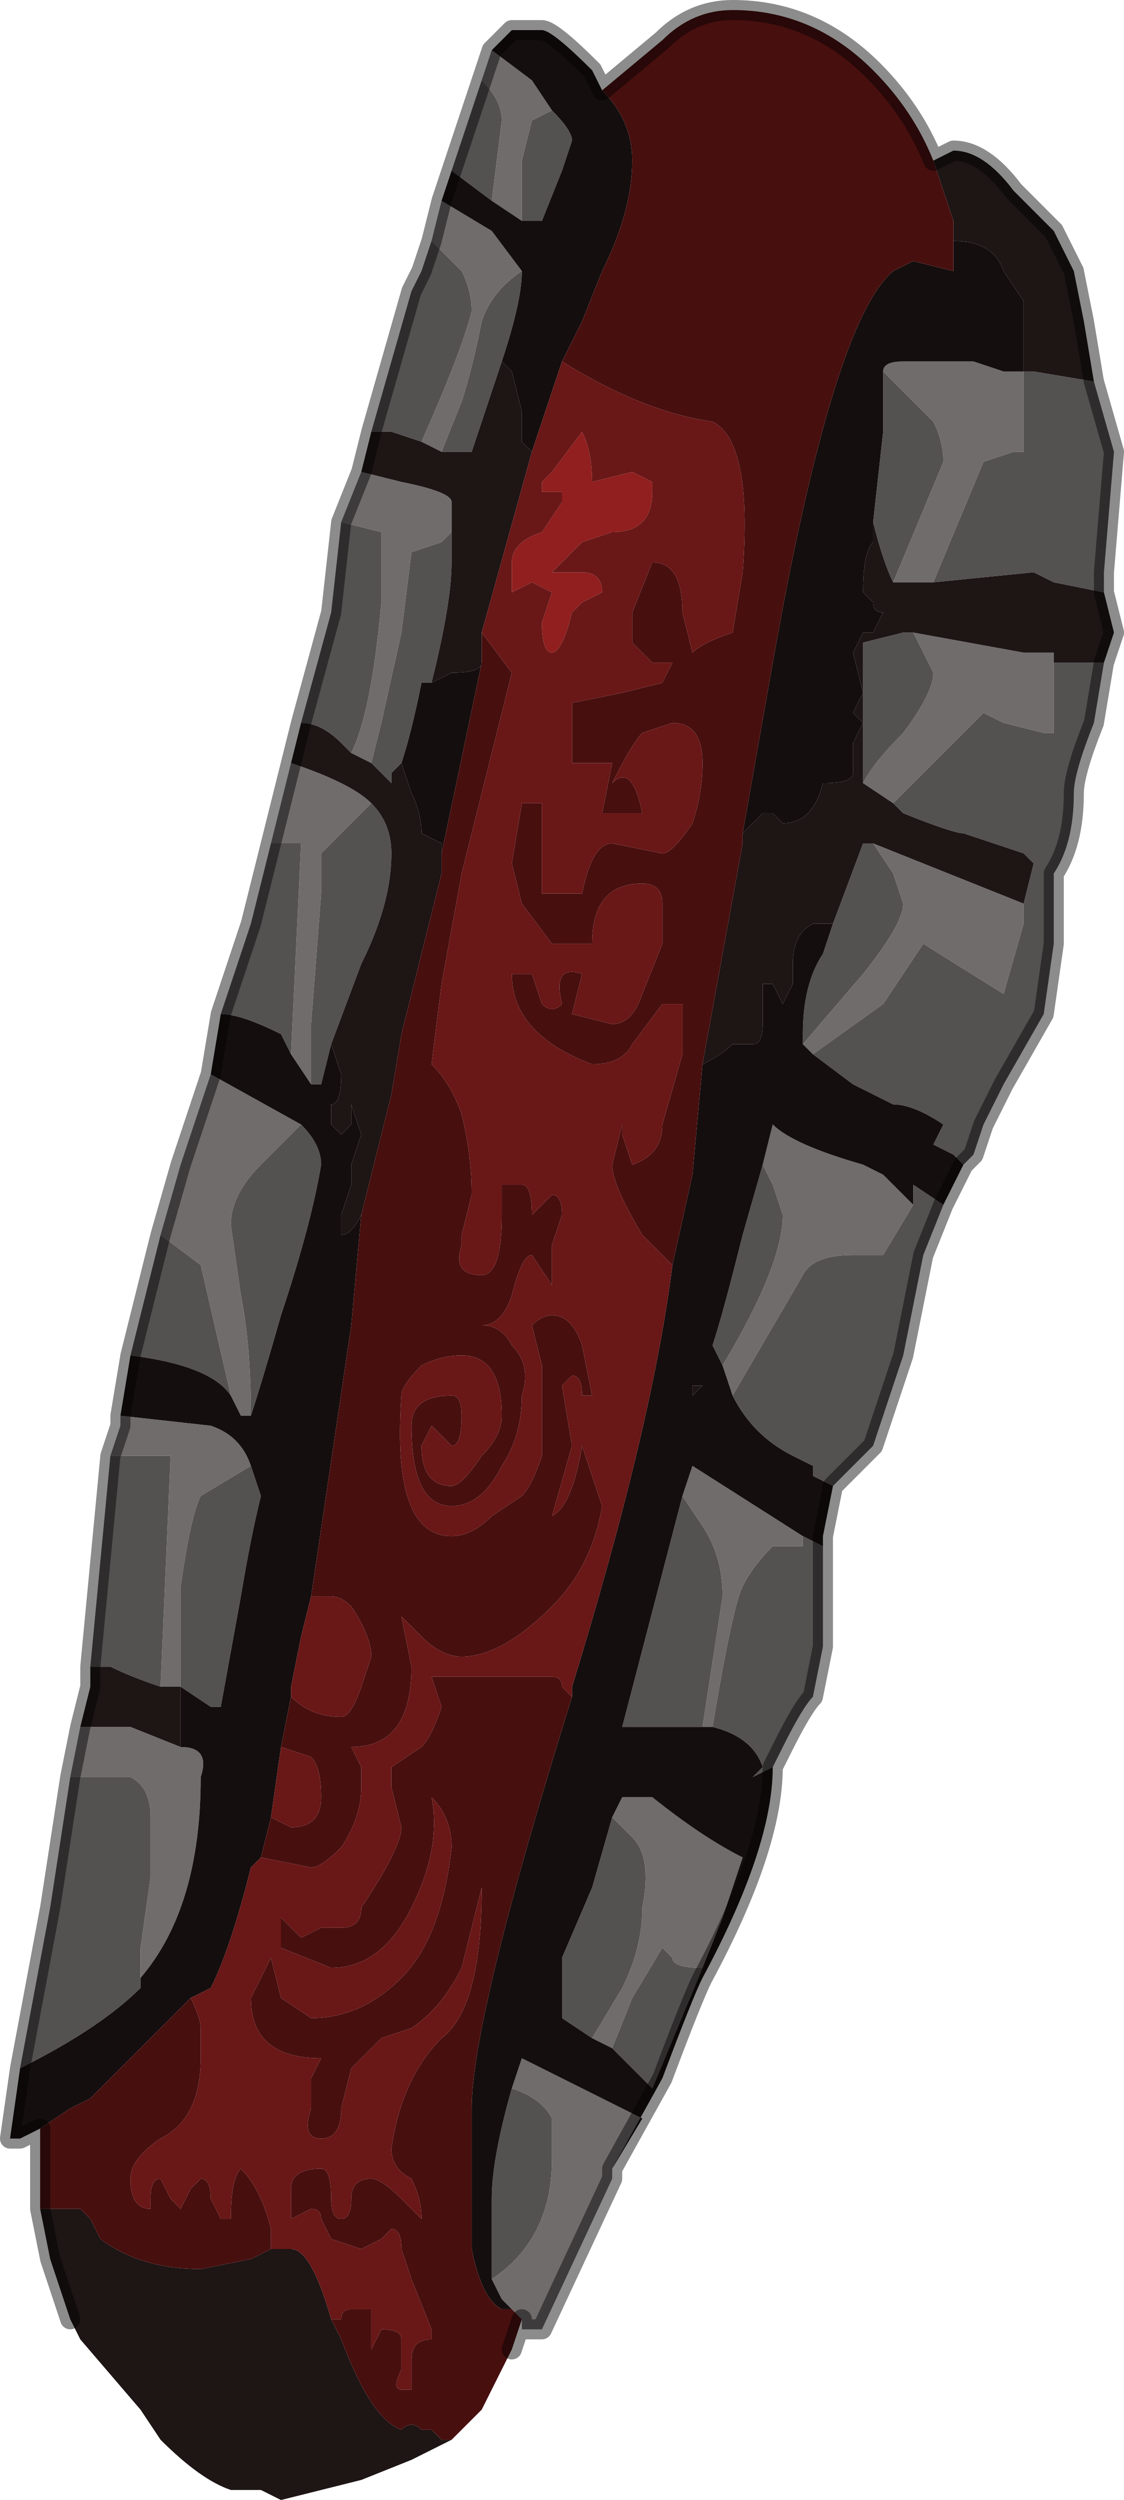 <?xml version="1.0" encoding="UTF-8" standalone="no"?>
<svg xmlns:xlink="http://www.w3.org/1999/xlink" height="12.45px" width="5.6px" xmlns="http://www.w3.org/2000/svg">
  <g transform="matrix(1.0, 0.0, 0.0, 1.0, 2.95, 6.3)">
    <path d="M0.1 4.5 L0.1 4.55 -0.25 5.3 -0.35 5.3 -0.35 5.25 -0.4 5.2 -0.45 5.15 -0.5 5.05 Q-0.2 4.85 -0.2 4.45 -0.2 4.3 -0.2 4.25 -0.25 4.15 -0.4 4.1 L-0.35 3.95 0.25 4.25 0.1 4.5 M-2.6 2.55 L-2.55 2.3 -2.3 2.3 -2.05 2.4 -2.05 2.4 Q-1.9 2.4 -1.95 2.55 -1.95 3.2 -2.25 3.55 L-2.25 3.6 -2.25 3.4 -2.2 3.05 -2.2 2.75 Q-2.2 2.6 -2.3 2.55 L-2.45 2.55 -2.6 2.55 M-2.4 0.95 L-2.35 0.8 -2.35 0.75 -1.9 0.8 Q-1.75 0.85 -1.7 1.0 L-1.95 1.15 Q-2.0 1.25 -2.05 1.6 L-2.05 2.1 -2.15 2.1 -2.15 2.1 -2.1 0.95 -2.15 0.95 -2.4 0.95 M-2.15 -0.15 L-2.05 -0.5 -1.9 -0.95 -1.45 -0.7 -1.65 -0.5 Q-1.8 -0.35 -1.8 -0.2 L-1.75 0.15 Q-1.7 0.4 -1.7 0.75 L-1.75 0.75 -1.8 0.65 -1.95 0.0 -2.15 -0.15 M-1.6 -2.1 L-1.5 -2.5 Q-1.2 -2.4 -1.1 -2.3 L-1.2 -2.2 -1.35 -2.05 -1.35 -1.85 -1.4 -1.2 -1.4 -0.9 -1.4 -0.9 -1.5 -1.05 -1.45 -2.1 -1.6 -2.1 M-1.25 -3.7 L-1.15 -3.95 -1.15 -3.95 -0.95 -3.9 Q-0.7 -3.85 -0.7 -3.8 L-0.7 -3.65 -0.75 -3.6 -0.9 -3.55 -0.95 -3.15 -1.05 -2.7 -1.1 -2.5 -1.2 -2.55 Q-1.1 -2.75 -1.05 -3.3 L-1.05 -3.65 -1.25 -3.7 -1.25 -3.7 M-0.8 -5.1 L-0.75 -5.3 -0.5 -5.15 -0.35 -4.95 -0.35 -4.95 Q-0.5 -4.85 -0.55 -4.7 -0.6 -4.45 -0.65 -4.3 L-0.75 -4.05 -0.85 -4.1 Q-0.65 -4.55 -0.6 -4.75 -0.6 -4.85 -0.65 -4.95 L-0.8 -5.1 M-0.55 -5.9 L-0.5 -6.05 -0.3 -5.9 -0.2 -5.75 -0.3 -5.7 -0.35 -5.5 -0.35 -5.2 -0.5 -5.3 -0.45 -5.7 Q-0.45 -5.8 -0.55 -5.9 M2.15 -4.45 L2.15 -4.45 2.15 -4.05 2.1 -4.05 1.95 -4.0 1.7 -3.4 1.55 -3.4 Q1.55 -3.4 1.5 -3.4 L1.75 -4.0 Q1.75 -4.1 1.7 -4.2 L1.45 -4.45 Q1.45 -4.5 1.55 -4.5 L1.9 -4.5 2.05 -4.45 2.15 -4.45 M2.3 -3.0 L2.3 -2.65 2.25 -2.65 2.05 -2.7 1.95 -2.75 1.75 -2.55 1.5 -2.3 1.35 -2.4 Q1.4 -2.5 1.55 -2.65 1.7 -2.85 1.7 -2.95 L1.65 -3.05 1.6 -3.15 2.15 -3.05 2.3 -3.05 2.3 -3.0 M2.15 -1.8 L2.15 -1.7 2.05 -1.35 1.65 -1.6 1.45 -1.3 1.1 -1.05 1.05 -1.1 1.35 -1.45 Q1.55 -1.7 1.55 -1.8 L1.5 -1.95 1.4 -2.1 2.15 -1.8 M0.65 0.5 Q0.95 0.0 0.95 -0.25 L0.9 -0.4 0.85 -0.5 0.9 -0.7 Q1.0 -0.6 1.35 -0.5 L1.45 -0.45 1.6 -0.3 1.45 -0.05 1.3 -0.05 Q1.1 -0.05 1.05 0.05 L0.7 0.65 0.65 0.5 M0.45 1.15 L0.5 1.0 1.05 1.35 1.05 1.4 0.9 1.4 Q0.8 1.5 0.75 1.6 0.7 1.7 0.6 2.3 L0.55 2.3 0.65 1.65 Q0.65 1.45 0.55 1.3 L0.45 1.15 M0.1 2.75 L0.15 2.65 0.3 2.65 Q0.55 2.85 0.75 2.95 L0.65 3.25 0.55 3.5 Q0.4 3.5 0.4 3.45 L0.35 3.4 Q0.35 3.4 0.2 3.65 L0.1 3.9 0.0 3.85 0.15 3.6 Q0.25 3.4 0.25 3.2 0.3 2.95 0.2 2.85 L0.1 2.75" fill="#706c6c" fill-rule="evenodd" stroke="none"/>
    <path d="M2.5 -4.4 L2.6 -4.05 2.55 -3.45 2.55 -3.35 2.3 -3.4 2.3 -3.4 2.2 -3.45 1.7 -3.4 1.95 -4.0 2.1 -4.05 2.15 -4.05 2.15 -4.45 2.2 -4.45 2.5 -4.4 M2.55 -3.0 L2.5 -2.7 Q2.4 -2.45 2.4 -2.35 2.4 -2.1 2.3 -1.95 L2.3 -1.9 2.3 -1.6 2.25 -1.25 2.05 -0.9 1.95 -0.7 1.9 -0.55 1.85 -0.5 1.8 -0.55 1.7 -0.6 1.75 -0.7 Q1.6 -0.8 1.5 -0.8 L1.3 -0.9 1.1 -1.05 1.45 -1.3 1.65 -1.6 2.05 -1.35 2.15 -1.7 2.15 -1.8 2.2 -2.0 2.2 -2.0 2.15 -2.05 1.85 -2.15 Q1.8 -2.15 1.55 -2.25 L1.5 -2.3 1.75 -2.55 1.95 -2.75 2.05 -2.7 2.25 -2.65 2.3 -2.65 2.3 -3.0 2.5 -3.0 2.55 -3.0 M1.75 -0.3 L1.65 -0.05 1.55 0.45 1.4 0.9 1.2 1.1 1.1 1.05 1.1 1.0 1.0 0.95 Q0.8 0.85 0.7 0.65 L1.05 0.05 Q1.1 -0.05 1.3 -0.05 L1.45 -0.05 1.6 -0.3 1.6 -0.4 1.75 -0.3 M1.15 1.4 L1.15 1.55 1.15 1.9 1.1 2.15 Q1.05 2.2 0.95 2.4 L0.9 2.5 0.8 2.55 0.85 2.5 Q0.8 2.35 0.6 2.3 0.7 1.7 0.75 1.6 0.8 1.5 0.9 1.4 L1.05 1.4 1.05 1.35 1.15 1.4 M-2.85 4.0 L-2.7 3.2 -2.6 2.55 -2.45 2.55 -2.3 2.55 Q-2.2 2.6 -2.2 2.75 L-2.2 3.05 -2.25 3.4 -2.25 3.6 Q-2.45 3.8 -2.85 4.0 M-2.5 2.0 L-2.4 0.95 -2.15 0.95 -2.1 0.95 -2.15 2.1 Q-2.3 2.05 -2.4 2.0 L-2.5 2.0 M-2.3 0.45 L-2.15 -0.15 -1.95 0.0 -1.8 0.65 Q-1.9 0.5 -2.3 0.45 M-1.85 -1.25 L-1.7 -1.7 -1.6 -2.1 -1.45 -2.1 -1.5 -1.05 -1.55 -1.15 Q-1.75 -1.25 -1.85 -1.25 M-1.45 -2.7 L-1.3 -3.25 -1.25 -3.7 -1.25 -3.7 -1.05 -3.65 -1.05 -3.3 Q-1.1 -2.75 -1.2 -2.55 L-1.25 -2.6 Q-1.35 -2.7 -1.45 -2.7 M-1.1 -4.15 L-0.9 -4.85 -0.85 -4.95 -0.8 -5.1 -0.65 -4.95 Q-0.6 -4.85 -0.6 -4.75 -0.65 -4.55 -0.85 -4.1 L-1.0 -4.15 -1.1 -4.15 M-0.7 -5.45 L-0.55 -5.9 Q-0.45 -5.8 -0.45 -5.7 L-0.5 -5.3 -0.7 -5.45 M1.45 -4.45 L1.7 -4.2 Q1.75 -4.1 1.75 -4.0 L1.5 -3.4 Q1.45 -3.5 1.4 -3.7 L1.45 -4.15 1.45 -4.45 M1.6 -3.15 L1.65 -3.05 1.7 -2.95 Q1.7 -2.85 1.55 -2.65 1.4 -2.5 1.35 -2.4 L1.35 -3.1 1.55 -3.15 1.6 -3.15 M1.2 -1.7 L1.35 -2.1 1.4 -2.1 1.5 -1.95 1.55 -1.8 Q1.55 -1.7 1.35 -1.45 L1.05 -1.1 1.05 -1.15 Q1.05 -1.4 1.15 -1.55 L1.2 -1.7 M0.65 0.5 L0.6 0.4 Q0.65 0.25 0.75 -0.15 L0.85 -0.5 0.9 -0.4 0.95 -0.25 Q0.95 0.0 0.65 0.5 M0.45 1.15 L0.55 1.3 Q0.65 1.45 0.65 1.65 L0.55 2.3 0.5 2.3 0.15 2.3 0.45 1.15 M0.55 3.5 L0.3 4.1 0.1 3.9 0.2 3.65 Q0.35 3.4 0.35 3.4 L0.4 3.45 Q0.4 3.5 0.55 3.5 M0.0 3.85 L-0.15 3.75 -0.15 3.45 0.0 3.1 0.1 2.75 0.2 2.85 Q0.3 2.95 0.25 3.2 0.25 3.4 0.15 3.6 L0.0 3.85 M-0.4 4.1 Q-0.25 4.15 -0.2 4.25 -0.2 4.3 -0.2 4.45 -0.2 4.85 -0.5 5.05 L-0.5 4.65 Q-0.5 4.45 -0.4 4.1 M-0.35 -5.2 L-0.35 -5.5 -0.3 -5.7 -0.2 -5.75 Q-0.1 -5.65 -0.1 -5.6 L-0.15 -5.45 -0.25 -5.2 -0.35 -5.2 M-0.75 -4.05 L-0.65 -4.3 Q-0.6 -4.45 -0.55 -4.7 -0.5 -4.85 -0.35 -4.95 L-0.35 -4.95 Q-0.35 -4.8 -0.45 -4.5 L-0.45 -4.5 -0.6 -4.05 -0.75 -4.05 M-1.1 -2.5 L-1.05 -2.7 -0.95 -3.15 -0.9 -3.55 -0.75 -3.6 -0.7 -3.65 -0.7 -3.5 Q-0.7 -3.3 -0.8 -2.9 L-0.8 -2.9 -0.85 -2.9 Q-0.9 -2.65 -0.95 -2.5 L-1.0 -2.45 -1.0 -2.4 Q-1.05 -2.45 -1.1 -2.5 M-1.4 -0.9 L-1.4 -1.2 -1.35 -1.85 -1.35 -2.05 -1.2 -2.2 -1.1 -2.3 Q-1.0 -2.2 -1.0 -2.05 -1.0 -1.8 -1.15 -1.5 L-1.3 -1.1 -1.35 -0.9 -1.4 -0.9 M-1.45 -0.7 Q-1.35 -0.6 -1.35 -0.5 -1.4 -0.2 -1.55 0.25 -1.65 0.6 -1.7 0.75 -1.7 0.4 -1.75 0.15 L-1.8 -0.2 Q-1.8 -0.35 -1.65 -0.5 L-1.45 -0.7 M-1.7 1.0 L-1.65 1.15 Q-1.7 1.35 -1.75 1.65 L-1.85 2.2 -1.9 2.2 -2.05 2.1 -2.05 1.6 Q-2.0 1.25 -1.95 1.15 L-1.7 1.0" fill="#545151" fill-rule="evenodd" stroke="none"/>
    <path d="M0.05 -5.85 Q0.2 -5.7 0.2 -5.5 0.2 -5.25 0.05 -4.95 L-0.05 -4.7 -0.15 -4.5 -0.3 -4.05 -0.35 -4.1 -0.35 -4.25 -0.4 -4.45 -0.45 -4.5 Q-0.35 -4.8 -0.35 -4.95 L-0.35 -4.95 -0.35 -4.95 -0.5 -5.15 -0.75 -5.3 -0.7 -5.45 -0.5 -5.3 -0.35 -5.2 -0.25 -5.2 -0.15 -5.45 -0.1 -5.6 Q-0.1 -5.65 -0.2 -5.75 L-0.3 -5.9 -0.5 -6.05 -0.4 -6.15 -0.25 -6.15 Q-0.2 -6.15 0.0 -5.95 L0.05 -5.85 M0.4 0.0 L0.5 -0.45 0.55 -1.0 Q0.65 -1.05 0.7 -1.1 L0.8 -1.1 Q0.85 -1.1 0.85 -1.2 L0.85 -1.4 0.9 -1.4 0.95 -1.3 1.0 -1.4 1.0 -1.5 Q1.0 -1.65 1.1 -1.7 L1.2 -1.7 1.15 -1.55 Q1.05 -1.4 1.05 -1.15 L1.05 -1.1 1.1 -1.05 1.3 -0.9 1.5 -0.8 Q1.6 -0.8 1.75 -0.7 L1.7 -0.6 1.8 -0.55 1.85 -0.5 1.75 -0.3 1.6 -0.4 1.6 -0.3 1.45 -0.45 1.35 -0.5 Q1.0 -0.6 0.9 -0.7 L0.85 -0.5 0.75 -0.15 Q0.65 0.25 0.6 0.4 L0.65 0.5 0.7 0.65 Q0.8 0.85 1.0 0.95 L1.1 1.0 1.1 1.05 1.2 1.1 1.15 1.35 1.15 1.4 1.05 1.35 0.5 1.0 0.45 1.15 0.15 2.3 0.5 2.3 0.55 2.3 0.6 2.3 Q0.8 2.35 0.85 2.5 L0.8 2.55 0.9 2.5 Q0.9 2.9 0.55 3.55 0.5 3.65 0.35 4.05 L0.1 4.5 0.25 4.25 -0.35 3.95 -0.4 4.1 Q-0.5 4.45 -0.5 4.65 L-0.5 5.05 -0.45 5.15 -0.4 5.2 -0.45 5.2 Q-0.55 5.15 -0.6 4.9 L-0.6 4.2 Q-0.6 3.75 -0.1 2.15 L-0.1 2.1 Q0.3 0.8 0.4 0.0 M0.75 -2.15 L0.9 -3.0 Q1.2 -4.7 1.5 -4.95 L1.6 -5.0 1.8 -4.95 1.8 -5.1 Q2.0 -5.1 2.05 -4.95 L2.15 -4.8 2.15 -4.45 2.05 -4.45 1.9 -4.5 1.55 -4.5 Q1.45 -4.5 1.45 -4.45 L1.45 -4.15 1.4 -3.7 1.4 -3.6 Q1.35 -3.55 1.35 -3.35 L1.4 -3.3 Q1.4 -3.25 1.45 -3.25 L1.4 -3.15 1.35 -3.15 1.3 -3.05 1.35 -2.85 1.3 -2.75 1.35 -2.7 1.3 -2.6 1.3 -2.45 Q1.3 -2.4 1.15 -2.4 1.1 -2.2 0.95 -2.2 L0.9 -2.25 0.85 -2.25 0.75 -2.15 M-2.75 4.3 L-2.85 4.35 -2.9 4.35 -2.85 4.0 Q-2.45 3.8 -2.25 3.6 L-2.25 3.55 Q-1.95 3.2 -1.95 2.55 -1.9 2.4 -2.05 2.4 L-2.05 2.4 -2.05 2.1 -1.9 2.2 -1.85 2.2 -1.75 1.65 Q-1.7 1.35 -1.65 1.15 L-1.7 1.0 Q-1.75 0.85 -1.9 0.8 L-2.35 0.75 -2.3 0.45 Q-1.9 0.5 -1.8 0.65 L-1.75 0.75 -1.7 0.75 Q-1.65 0.6 -1.55 0.25 -1.4 -0.2 -1.35 -0.5 -1.35 -0.6 -1.45 -0.7 L-1.9 -0.95 -1.85 -1.25 Q-1.75 -1.25 -1.55 -1.15 L-1.5 -1.05 -1.4 -0.9 -1.4 -0.9 -1.35 -0.9 -1.3 -1.1 -1.25 -0.95 Q-1.25 -0.8 -1.3 -0.8 L-1.3 -0.7 -1.25 -0.65 -1.2 -0.7 -1.2 -0.8 -1.15 -0.65 -1.2 -0.5 -1.2 -0.4 -1.25 -0.25 -1.25 -0.15 Q-1.2 -0.15 -1.15 -0.25 L-1.2 0.3 -1.4 1.65 -1.45 1.85 -1.5 2.1 -1.5 2.15 -1.55 2.4 -1.6 2.75 -1.65 2.95 -1.7 3.0 Q-1.8 3.4 -1.9 3.6 L-2.0 3.65 -2.2 3.85 -2.5 4.15 -2.6 4.2 -2.75 4.3 M-0.55 -3.0 L-0.75 -2.05 -0.75 -2.1 -0.85 -2.15 Q-0.85 -2.25 -0.9 -2.35 L-0.95 -2.5 Q-0.9 -2.65 -0.85 -2.9 L-0.8 -2.9 -0.7 -2.95 Q-0.55 -2.95 -0.55 -3.0 M0.5 0.6 L0.5 0.65 0.55 0.6 0.5 0.6 M0.55 3.5 L0.65 3.25 0.75 2.95 Q0.55 2.85 0.3 2.65 L0.15 2.65 0.1 2.75 0.0 3.1 -0.15 3.45 -0.15 3.75 0.0 3.85 0.1 3.9 0.3 4.1 0.55 3.5" fill="#150e0e" fill-rule="evenodd" stroke="none"/>
    <path d="M0.55 -1.0 L0.75 -2.1 0.75 -2.15 0.85 -2.25 0.9 -2.25 0.95 -2.2 Q1.1 -2.2 1.15 -2.4 1.3 -2.4 1.3 -2.45 L1.3 -2.6 1.35 -2.7 1.3 -2.75 1.35 -2.85 1.3 -3.05 1.35 -3.15 1.4 -3.15 1.45 -3.25 Q1.4 -3.25 1.4 -3.3 L1.35 -3.35 Q1.35 -3.55 1.4 -3.6 L1.4 -3.7 Q1.45 -3.5 1.5 -3.4 1.55 -3.4 1.55 -3.4 L1.7 -3.4 2.2 -3.45 2.3 -3.4 2.3 -3.4 2.55 -3.35 2.6 -3.15 2.55 -3.0 2.5 -3.0 2.3 -3.0 2.3 -3.05 2.15 -3.05 1.6 -3.15 1.55 -3.15 1.35 -3.1 1.35 -2.4 1.5 -2.3 1.55 -2.25 Q1.8 -2.15 1.85 -2.15 L2.15 -2.05 2.2 -2.0 2.2 -2.0 2.15 -1.8 1.4 -2.1 1.35 -2.1 1.2 -1.7 1.1 -1.7 Q1.0 -1.65 1.0 -1.5 L1.0 -1.4 0.95 -1.3 0.9 -1.4 0.85 -1.4 0.85 -1.2 Q0.85 -1.1 0.8 -1.1 L0.7 -1.1 Q0.65 -1.05 0.55 -1.0 M1.8 -5.1 L1.8 -5.2 1.7 -5.5 1.8 -5.55 Q1.95 -5.55 2.1 -5.35 L2.3 -5.15 2.35 -5.05 2.4 -4.95 2.45 -4.7 2.5 -4.4 2.2 -4.45 2.15 -4.45 2.15 -4.8 2.05 -4.95 Q2.0 -5.1 1.8 -5.1 M-0.7 5.85 L-0.9 5.95 -1.15 6.05 -1.55 6.15 -1.65 6.1 -1.7 6.1 -1.8 6.1 Q-1.95 6.05 -2.15 5.85 L-2.25 5.7 -2.55 5.35 -2.6 5.25 -2.7 4.95 -2.75 4.7 -2.55 4.7 -2.5 4.75 -2.45 4.85 Q-2.25 5.0 -1.95 5.0 L-1.7 4.95 -1.6 4.9 -1.5 4.9 Q-1.4 4.9 -1.3 5.25 L-1.25 5.35 Q-1.1 5.75 -0.95 5.8 -0.9 5.75 -0.85 5.8 L-0.8 5.8 -0.75 5.85 -0.7 5.85 M-2.55 2.3 L-2.5 2.1 -2.5 2.0 -2.4 2.0 Q-2.3 2.05 -2.15 2.1 L-2.15 2.1 -2.05 2.1 -2.05 2.4 -2.3 2.3 -2.55 2.3 M-1.5 -2.5 L-1.5 -2.5 -1.45 -2.7 Q-1.35 -2.7 -1.25 -2.6 L-1.2 -2.55 -1.1 -2.5 Q-1.05 -2.45 -1.0 -2.4 L-1.0 -2.45 -0.95 -2.5 -0.9 -2.35 Q-0.85 -2.25 -0.85 -2.15 L-0.75 -2.1 -0.75 -2.05 -0.75 -1.95 -0.95 -1.15 -1.0 -0.85 -1.15 -0.25 Q-1.2 -0.15 -1.25 -0.15 L-1.25 -0.25 -1.2 -0.4 -1.2 -0.5 -1.15 -0.65 -1.2 -0.8 -1.2 -0.7 -1.25 -0.65 -1.3 -0.7 -1.3 -0.8 Q-1.25 -0.8 -1.25 -0.95 L-1.3 -1.1 -1.15 -1.5 Q-1.0 -1.8 -1.0 -2.05 -1.0 -2.2 -1.1 -2.3 -1.2 -2.4 -1.5 -2.5 M-1.15 -3.95 L-1.1 -4.15 -1.0 -4.15 -0.85 -4.1 -0.75 -4.05 -0.6 -4.05 -0.45 -4.5 -0.45 -4.5 -0.4 -4.45 -0.35 -4.25 -0.35 -4.1 -0.3 -4.05 -0.55 -3.15 -0.55 -3.0 Q-0.55 -2.95 -0.7 -2.95 L-0.8 -2.9 -0.8 -2.9 Q-0.7 -3.3 -0.7 -3.5 L-0.7 -3.65 -0.7 -3.8 Q-0.7 -3.85 -0.95 -3.9 L-1.15 -3.95 -1.15 -3.95 M2.15 -4.45 L2.15 -4.45 M0.5 0.6 L0.55 0.6 0.5 0.65 0.5 0.6" fill="#1e1515" fill-rule="evenodd" stroke="none"/>
    <path d="M0.05 -5.85 L0.35 -6.1 Q0.5 -6.25 0.7 -6.25 1.1 -6.25 1.4 -5.95 1.6 -5.75 1.7 -5.5 L1.8 -5.2 1.8 -5.1 1.8 -4.95 1.6 -5.0 1.5 -4.95 Q1.2 -4.7 0.9 -3.0 L0.75 -2.15 0.75 -2.1 0.55 -1.0 0.5 -0.45 0.4 0.0 0.25 -0.15 Q0.1 -0.4 0.1 -0.5 L0.15 -0.7 0.15 -0.65 0.2 -0.5 Q0.35 -0.55 0.35 -0.7 L0.45 -1.05 0.45 -1.3 0.35 -1.3 0.2 -1.1 Q0.15 -1.0 0.0 -1.0 -0.4 -1.15 -0.4 -1.45 L-0.3 -1.45 -0.25 -1.3 Q-0.2 -1.25 -0.15 -1.3 -0.2 -1.5 -0.05 -1.45 L-0.1 -1.25 0.1 -1.2 Q0.2 -1.2 0.25 -1.35 L0.35 -1.6 0.35 -1.8 Q0.35 -1.9 0.25 -1.9 0.0 -1.9 0.0 -1.6 L-0.2 -1.6 -0.35 -1.8 -0.4 -2.0 -0.35 -2.3 -0.25 -2.3 -0.25 -1.85 -0.05 -1.85 Q0.0 -2.1 0.1 -2.1 L0.35 -2.05 Q0.4 -2.05 0.5 -2.2 0.55 -2.35 0.55 -2.5 0.55 -2.7 0.4 -2.7 L0.25 -2.65 Q0.2 -2.6 0.1 -2.4 0.2 -2.5 0.25 -2.25 L0.05 -2.25 0.1 -2.5 -0.1 -2.5 -0.1 -2.8 0.15 -2.85 0.35 -2.9 0.4 -3.0 0.3 -3.0 0.25 -3.05 0.2 -3.1 0.2 -3.25 0.3 -3.5 Q0.45 -3.5 0.45 -3.25 L0.5 -3.05 Q0.55 -3.1 0.7 -3.15 L0.75 -3.45 Q0.8 -4.1 0.6 -4.2 0.25 -4.25 -0.15 -4.5 L-0.05 -4.7 0.05 -4.95 Q0.2 -5.25 0.2 -5.5 0.2 -5.7 0.05 -5.85 M-0.35 5.25 L-0.4 5.4 -0.4 5.4 -0.5 5.6 -0.55 5.7 -0.65 5.8 -0.7 5.85 -0.75 5.85 -0.8 5.8 -0.85 5.8 Q-0.9 5.75 -0.95 5.8 -1.1 5.75 -1.25 5.35 L-1.3 5.25 -1.25 5.25 Q-1.25 5.2 -1.2 5.2 L-1.1 5.2 -1.1 5.4 -1.05 5.3 Q-0.95 5.3 -0.95 5.35 L-0.95 5.5 Q-1.0 5.6 -0.95 5.6 L-0.9 5.6 -0.9 5.45 Q-0.9 5.35 -0.8 5.35 L-0.8 5.3 -0.9 5.05 -0.95 4.9 Q-0.95 4.8 -1.0 4.8 L-1.05 4.85 -1.15 4.9 -1.3 4.85 -1.35 4.75 Q-1.35 4.7 -1.4 4.7 L-1.5 4.75 -1.5 4.6 Q-1.5 4.5 -1.35 4.5 -1.3 4.5 -1.3 4.65 -1.3 4.75 -1.25 4.75 -1.2 4.75 -1.2 4.65 -1.2 4.55 -1.1 4.55 -1.05 4.55 -0.95 4.65 L-0.85 4.75 Q-0.85 4.65 -0.9 4.55 -1.0 4.5 -1.0 4.4 -0.95 4.05 -0.75 3.85 -0.55 3.7 -0.55 3.1 L-0.65 3.5 Q-0.75 3.7 -0.9 3.8 L-1.05 3.85 -1.2 4.0 -1.25 4.2 Q-1.25 4.35 -1.35 4.35 -1.45 4.35 -1.4 4.2 L-1.4 4.05 -1.35 3.95 Q-1.7 3.95 -1.7 3.65 L-1.6 3.45 -1.55 3.65 -1.4 3.75 Q-1.15 3.75 -0.95 3.55 -0.75 3.35 -0.7 2.9 -0.7 2.75 -0.8 2.65 -0.75 2.9 -0.9 3.2 -1.05 3.5 -1.3 3.5 L-1.55 3.4 -1.55 3.25 -1.45 3.35 -1.35 3.3 -1.25 3.3 Q-1.15 3.3 -1.15 3.2 -0.95 2.9 -0.95 2.8 L-1.0 2.6 -1.0 2.5 -0.85 2.4 Q-0.8 2.35 -0.75 2.2 L-0.8 2.05 -0.7 2.05 -0.4 2.05 -0.2 2.05 Q-0.15 2.05 -0.15 2.1 L-0.1 2.15 Q-0.6 3.75 -0.6 4.2 L-0.6 4.9 Q-0.55 5.15 -0.45 5.2 L-0.4 5.2 -0.35 5.25 M-2.75 4.7 L-2.75 4.3 -2.6 4.2 -2.5 4.15 -2.2 3.85 -2.0 3.65 Q-1.95 3.75 -1.95 3.8 L-1.95 3.95 Q-1.95 4.25 -2.15 4.35 -2.3 4.45 -2.3 4.55 -2.3 4.7 -2.2 4.7 L-2.2 4.65 Q-2.2 4.55 -2.15 4.55 -2.15 4.55 -2.1 4.65 L-2.05 4.7 -2.0 4.6 -1.95 4.55 Q-1.9 4.55 -1.9 4.65 L-1.85 4.75 -1.8 4.75 Q-1.8 4.55 -1.75 4.5 -1.65 4.6 -1.6 4.8 L-1.6 4.9 -1.7 4.95 -1.95 5.0 Q-2.25 5.0 -2.45 4.85 L-2.5 4.75 -2.55 4.7 -2.75 4.7 M-0.55 -3.15 L-0.4 -2.95 -0.65 -1.95 -0.75 -1.4 -0.8 -1.0 Q-0.7 -0.9 -0.65 -0.75 -0.6 -0.55 -0.6 -0.35 L-0.65 -0.15 -0.65 -0.1 Q-0.7 0.05 -0.55 0.05 -0.45 0.05 -0.45 -0.25 L-0.45 -0.4 -0.35 -0.4 Q-0.3 -0.4 -0.3 -0.25 L-0.25 -0.3 -0.2 -0.35 Q-0.15 -0.35 -0.15 -0.25 L-0.2 -0.1 -0.2 0.1 -0.3 -0.05 Q-0.35 -0.05 -0.4 0.15 -0.45 0.3 -0.55 0.3 L-0.55 0.3 Q-0.45 0.3 -0.4 0.4 -0.3 0.5 -0.35 0.65 -0.35 0.85 -0.45 1.0 -0.55 1.2 -0.7 1.2 -0.9 1.2 -0.9 0.8 -0.9 0.65 -0.7 0.65 -0.65 0.65 -0.65 0.75 -0.65 0.9 -0.7 0.9 L-0.8 0.8 -0.8 0.8 -0.85 0.9 Q-0.85 1.1 -0.7 1.1 -0.65 1.1 -0.55 0.95 -0.45 0.85 -0.45 0.75 -0.45 0.45 -0.65 0.45 -0.75 0.45 -0.85 0.5 -0.95 0.6 -0.95 0.65 -1.0 1.35 -0.7 1.35 -0.6 1.35 -0.5 1.25 L-0.35 1.15 Q-0.3 1.1 -0.25 0.95 L-0.25 0.5 -0.3 0.3 Q-0.25 0.25 -0.2 0.25 -0.1 0.25 -0.05 0.4 L0.0 0.65 -0.05 0.65 Q-0.05 0.55 -0.1 0.55 L-0.15 0.6 -0.1 0.9 -0.2 1.25 -0.2 1.25 Q-0.1 1.2 -0.05 0.9 L0.0 1.05 0.05 1.2 Q0.0 1.5 -0.2 1.7 -0.45 1.95 -0.65 1.95 -0.75 1.95 -0.85 1.85 L-0.95 1.75 -0.9 2.0 Q-0.9 2.4 -1.2 2.4 L-1.15 2.5 -1.15 2.6 Q-1.15 2.75 -1.25 2.9 -1.35 3.0 -1.4 3.0 L-1.65 2.95 -1.6 2.75 -1.5 2.8 Q-1.35 2.8 -1.35 2.65 -1.35 2.5 -1.4 2.45 L-1.55 2.4 -1.5 2.15 Q-1.4 2.25 -1.25 2.25 -1.2 2.25 -1.15 2.1 L-1.1 1.95 Q-1.1 1.85 -1.2 1.7 -1.25 1.65 -1.3 1.65 L-1.4 1.65 -1.2 0.3 -1.15 -0.25 -1.0 -0.85 -0.95 -1.15 -0.75 -1.95 -0.75 -2.05 -0.55 -3.0 -0.55 -3.15 M-1.0 1.65 L-1.0 1.7 -1.0 1.65 M-1.35 3.95 L-1.3 3.95 -1.3 3.95 -1.35 3.95" fill="#480f0f" fill-rule="evenodd" stroke="none"/>
    <path d="M0.2 -3.95 L0.3 -3.9 0.3 -3.85 Q0.3 -3.65 0.1 -3.65 L-0.05 -3.6 -0.2 -3.45 -0.05 -3.45 Q0.05 -3.45 0.05 -3.35 L-0.05 -3.3 -0.1 -3.25 Q-0.15 -3.05 -0.2 -3.05 -0.25 -3.05 -0.25 -3.2 L-0.2 -3.35 -0.3 -3.4 -0.4 -3.35 -0.4 -3.5 Q-0.4 -3.6 -0.25 -3.65 L-0.15 -3.8 -0.15 -3.85 -0.25 -3.85 -0.25 -3.9 -0.2 -3.95 -0.05 -4.15 Q0.0 -4.05 0.0 -3.9 L0.2 -3.95" fill="#911f1f" fill-rule="evenodd" stroke="none"/>
    <path d="M-0.15 -4.5 Q0.25 -4.25 0.6 -4.2 0.8 -4.1 0.75 -3.45 L0.7 -3.15 Q0.55 -3.1 0.5 -3.05 L0.45 -3.25 Q0.45 -3.5 0.3 -3.5 L0.2 -3.25 0.2 -3.1 0.25 -3.05 0.3 -3.0 0.4 -3.0 0.35 -2.9 0.15 -2.85 -0.1 -2.8 -0.1 -2.5 0.1 -2.5 0.05 -2.25 0.25 -2.25 Q0.2 -2.5 0.1 -2.4 0.2 -2.6 0.25 -2.65 L0.4 -2.7 Q0.55 -2.7 0.55 -2.5 0.55 -2.35 0.5 -2.2 0.4 -2.05 0.35 -2.05 L0.1 -2.1 Q0.0 -2.1 -0.05 -1.85 L-0.25 -1.85 -0.25 -2.3 -0.35 -2.3 -0.4 -2.0 -0.35 -1.8 -0.2 -1.6 0.0 -1.6 Q0.0 -1.9 0.25 -1.9 0.35 -1.9 0.35 -1.8 L0.35 -1.6 0.25 -1.35 Q0.2 -1.2 0.1 -1.2 L-0.1 -1.25 -0.05 -1.45 Q-0.2 -1.5 -0.15 -1.3 -0.2 -1.25 -0.25 -1.3 L-0.3 -1.45 -0.4 -1.45 Q-0.4 -1.15 0.0 -1.0 0.15 -1.0 0.2 -1.1 L0.35 -1.3 0.45 -1.3 0.45 -1.05 0.35 -0.7 Q0.35 -0.55 0.2 -0.5 L0.15 -0.65 0.15 -0.7 0.1 -0.5 Q0.1 -0.4 0.25 -0.15 L0.4 0.0 Q0.3 0.8 -0.1 2.1 L-0.1 2.15 -0.15 2.1 Q-0.15 2.05 -0.2 2.05 L-0.4 2.05 -0.7 2.05 -0.8 2.05 -0.75 2.2 Q-0.8 2.35 -0.85 2.4 L-1.0 2.5 -1.0 2.6 -0.95 2.8 Q-0.95 2.9 -1.15 3.2 -1.15 3.3 -1.25 3.3 L-1.35 3.3 -1.45 3.35 -1.55 3.25 -1.55 3.4 -1.3 3.5 Q-1.05 3.5 -0.9 3.2 -0.75 2.9 -0.8 2.65 -0.7 2.75 -0.7 2.9 -0.75 3.35 -0.95 3.55 -1.15 3.75 -1.4 3.75 L-1.55 3.65 -1.6 3.45 -1.7 3.65 Q-1.7 3.95 -1.35 3.95 L-1.4 4.05 -1.4 4.2 Q-1.45 4.35 -1.35 4.35 -1.25 4.35 -1.25 4.2 L-1.2 4.0 -1.05 3.85 -0.9 3.8 Q-0.75 3.7 -0.65 3.5 L-0.55 3.1 Q-0.55 3.7 -0.75 3.85 -0.95 4.05 -1.0 4.4 -1.0 4.5 -0.9 4.55 -0.85 4.65 -0.85 4.75 L-0.95 4.65 Q-1.05 4.55 -1.1 4.55 -1.2 4.55 -1.2 4.65 -1.2 4.75 -1.25 4.75 -1.3 4.75 -1.3 4.65 -1.3 4.5 -1.35 4.5 -1.5 4.5 -1.5 4.6 L-1.5 4.75 -1.4 4.7 Q-1.35 4.7 -1.35 4.75 L-1.3 4.85 -1.15 4.9 -1.05 4.85 -1.0 4.8 Q-0.95 4.8 -0.95 4.9 L-0.9 5.05 -0.8 5.3 -0.8 5.35 Q-0.9 5.35 -0.9 5.45 L-0.9 5.6 -0.95 5.6 Q-1.0 5.6 -0.95 5.5 L-0.95 5.35 Q-0.95 5.3 -1.05 5.3 L-1.1 5.4 -1.1 5.2 -1.2 5.2 Q-1.25 5.2 -1.25 5.25 L-1.3 5.25 Q-1.4 4.9 -1.5 4.9 L-1.6 4.9 -1.6 4.8 Q-1.65 4.6 -1.75 4.5 -1.8 4.55 -1.8 4.75 L-1.85 4.75 -1.9 4.65 Q-1.9 4.55 -1.95 4.55 L-2.0 4.6 -2.05 4.7 -2.1 4.65 Q-2.15 4.55 -2.15 4.55 -2.2 4.55 -2.2 4.65 L-2.2 4.7 Q-2.3 4.7 -2.3 4.55 -2.3 4.45 -2.15 4.35 -1.95 4.25 -1.95 3.95 L-1.95 3.8 Q-1.95 3.75 -2.0 3.65 L-1.9 3.6 Q-1.8 3.4 -1.7 3.0 L-1.65 2.95 -1.4 3.0 Q-1.35 3.0 -1.25 2.9 -1.15 2.75 -1.15 2.6 L-1.15 2.5 -1.2 2.4 Q-0.9 2.4 -0.9 2.0 L-0.95 1.75 -0.85 1.85 Q-0.75 1.95 -0.65 1.95 -0.45 1.95 -0.2 1.7 0.0 1.5 0.05 1.2 L0.0 1.05 -0.05 0.9 Q-0.1 1.2 -0.2 1.25 L-0.2 1.25 -0.1 0.9 -0.15 0.6 -0.1 0.55 Q-0.05 0.55 -0.05 0.65 L0.0 0.65 -0.05 0.4 Q-0.1 0.25 -0.2 0.25 -0.25 0.25 -0.3 0.3 L-0.25 0.5 -0.25 0.95 Q-0.3 1.1 -0.35 1.15 L-0.5 1.25 Q-0.6 1.35 -0.7 1.35 -1.0 1.35 -0.95 0.65 -0.95 0.6 -0.85 0.5 -0.75 0.45 -0.65 0.45 -0.45 0.45 -0.45 0.75 -0.45 0.85 -0.55 0.95 -0.65 1.1 -0.7 1.1 -0.85 1.1 -0.85 0.9 L-0.8 0.8 -0.8 0.8 -0.7 0.9 Q-0.65 0.9 -0.65 0.75 -0.65 0.65 -0.7 0.65 -0.9 0.65 -0.9 0.8 -0.9 1.2 -0.7 1.2 -0.55 1.2 -0.45 1.0 -0.35 0.85 -0.35 0.65 -0.3 0.5 -0.4 0.4 -0.45 0.3 -0.55 0.3 L-0.55 0.3 Q-0.45 0.3 -0.4 0.15 -0.35 -0.05 -0.3 -0.05 L-0.2 0.1 -0.2 -0.1 -0.15 -0.25 Q-0.15 -0.35 -0.2 -0.35 L-0.25 -0.3 -0.3 -0.25 Q-0.3 -0.4 -0.35 -0.4 L-0.45 -0.4 -0.45 -0.25 Q-0.45 0.05 -0.55 0.05 -0.7 0.05 -0.65 -0.1 L-0.65 -0.15 -0.6 -0.35 Q-0.6 -0.55 -0.65 -0.75 -0.7 -0.9 -0.8 -1.0 L-0.75 -1.4 -0.65 -1.95 -0.4 -2.95 -0.55 -3.15 -0.3 -4.05 -0.15 -4.5 M0.2 -3.95 L0.0 -3.9 Q0.0 -4.05 -0.05 -4.15 L-0.2 -3.95 -0.25 -3.9 -0.25 -3.85 -0.15 -3.85 -0.15 -3.8 -0.25 -3.65 Q-0.4 -3.6 -0.4 -3.5 L-0.4 -3.35 -0.3 -3.4 -0.2 -3.35 -0.25 -3.2 Q-0.25 -3.05 -0.2 -3.05 -0.15 -3.05 -0.1 -3.25 L-0.05 -3.3 0.05 -3.35 Q0.05 -3.45 -0.05 -3.45 L-0.2 -3.45 -0.05 -3.6 0.1 -3.65 Q0.3 -3.65 0.3 -3.85 L0.3 -3.9 0.2 -3.95 M-1.4 1.65 L-1.3 1.65 Q-1.25 1.65 -1.2 1.7 -1.1 1.85 -1.1 1.95 L-1.15 2.1 Q-1.2 2.25 -1.25 2.25 -1.4 2.25 -1.5 2.15 L-1.5 2.1 -1.45 1.85 -1.4 1.65 M-1.55 2.4 L-1.4 2.45 Q-1.35 2.5 -1.35 2.65 -1.35 2.8 -1.5 2.8 L-1.6 2.75 -1.55 2.4 M-1.0 1.65 L-1.0 1.7 -1.0 1.65 M-1.35 3.95 L-1.3 3.95 -1.3 3.95 -1.35 3.95" fill="#691717" fill-rule="evenodd" stroke="none"/>
    <path d="M1.7 -5.5 Q1.6 -5.75 1.4 -5.95 1.1 -6.25 0.7 -6.25 0.5 -6.25 0.35 -6.1 L0.05 -5.85 0.0 -5.95 Q-0.2 -6.15 -0.25 -6.15 L-0.4 -6.15 -0.5 -6.05 -0.55 -5.9 -0.7 -5.45 -0.75 -5.3 -0.8 -5.1 -0.85 -4.95 -0.9 -4.85 -1.1 -4.15 -1.15 -3.95 -1.25 -3.7 -1.3 -3.25 -1.45 -2.7 -1.5 -2.5 -1.5 -2.5 -1.6 -2.1 -1.7 -1.7 -1.85 -1.25 -1.9 -0.95 -2.05 -0.5 -2.15 -0.15 -2.3 0.45 -2.35 0.75 -2.35 0.8 -2.4 0.95 -2.5 2.0 -2.5 2.1 -2.55 2.3 -2.6 2.55 -2.7 3.2 -2.85 4.0 -2.9 4.35 -2.85 4.35 -2.75 4.3 -2.75 4.7 -2.7 4.95 -2.6 5.25 M1.7 -5.5 L1.8 -5.55 Q1.95 -5.55 2.1 -5.35 L2.3 -5.15 2.35 -5.05 2.4 -4.95 2.45 -4.7 2.5 -4.4 2.6 -4.05 2.55 -3.45 2.55 -3.35 2.6 -3.15 2.55 -3.0 2.5 -2.7 Q2.4 -2.45 2.4 -2.35 2.4 -2.1 2.3 -1.95 L2.3 -1.9 2.3 -1.6 2.25 -1.25 2.05 -0.9 1.95 -0.7 1.9 -0.55 1.85 -0.5 1.75 -0.3 1.65 -0.05 1.55 0.45 1.4 0.9 1.2 1.1 1.15 1.35 1.15 1.4 1.15 1.55 1.15 1.9 1.1 2.15 Q1.05 2.2 0.95 2.4 L0.9 2.5 Q0.9 2.9 0.55 3.55 0.5 3.65 0.35 4.05 L0.1 4.5 0.1 4.55 -0.25 5.3 -0.35 5.3 -0.35 5.25 -0.4 5.4" fill="none" stroke="#000000" stroke-linecap="round" stroke-linejoin="round" stroke-opacity="0.451" stroke-width="0.1"/>
  </g>
</svg>
